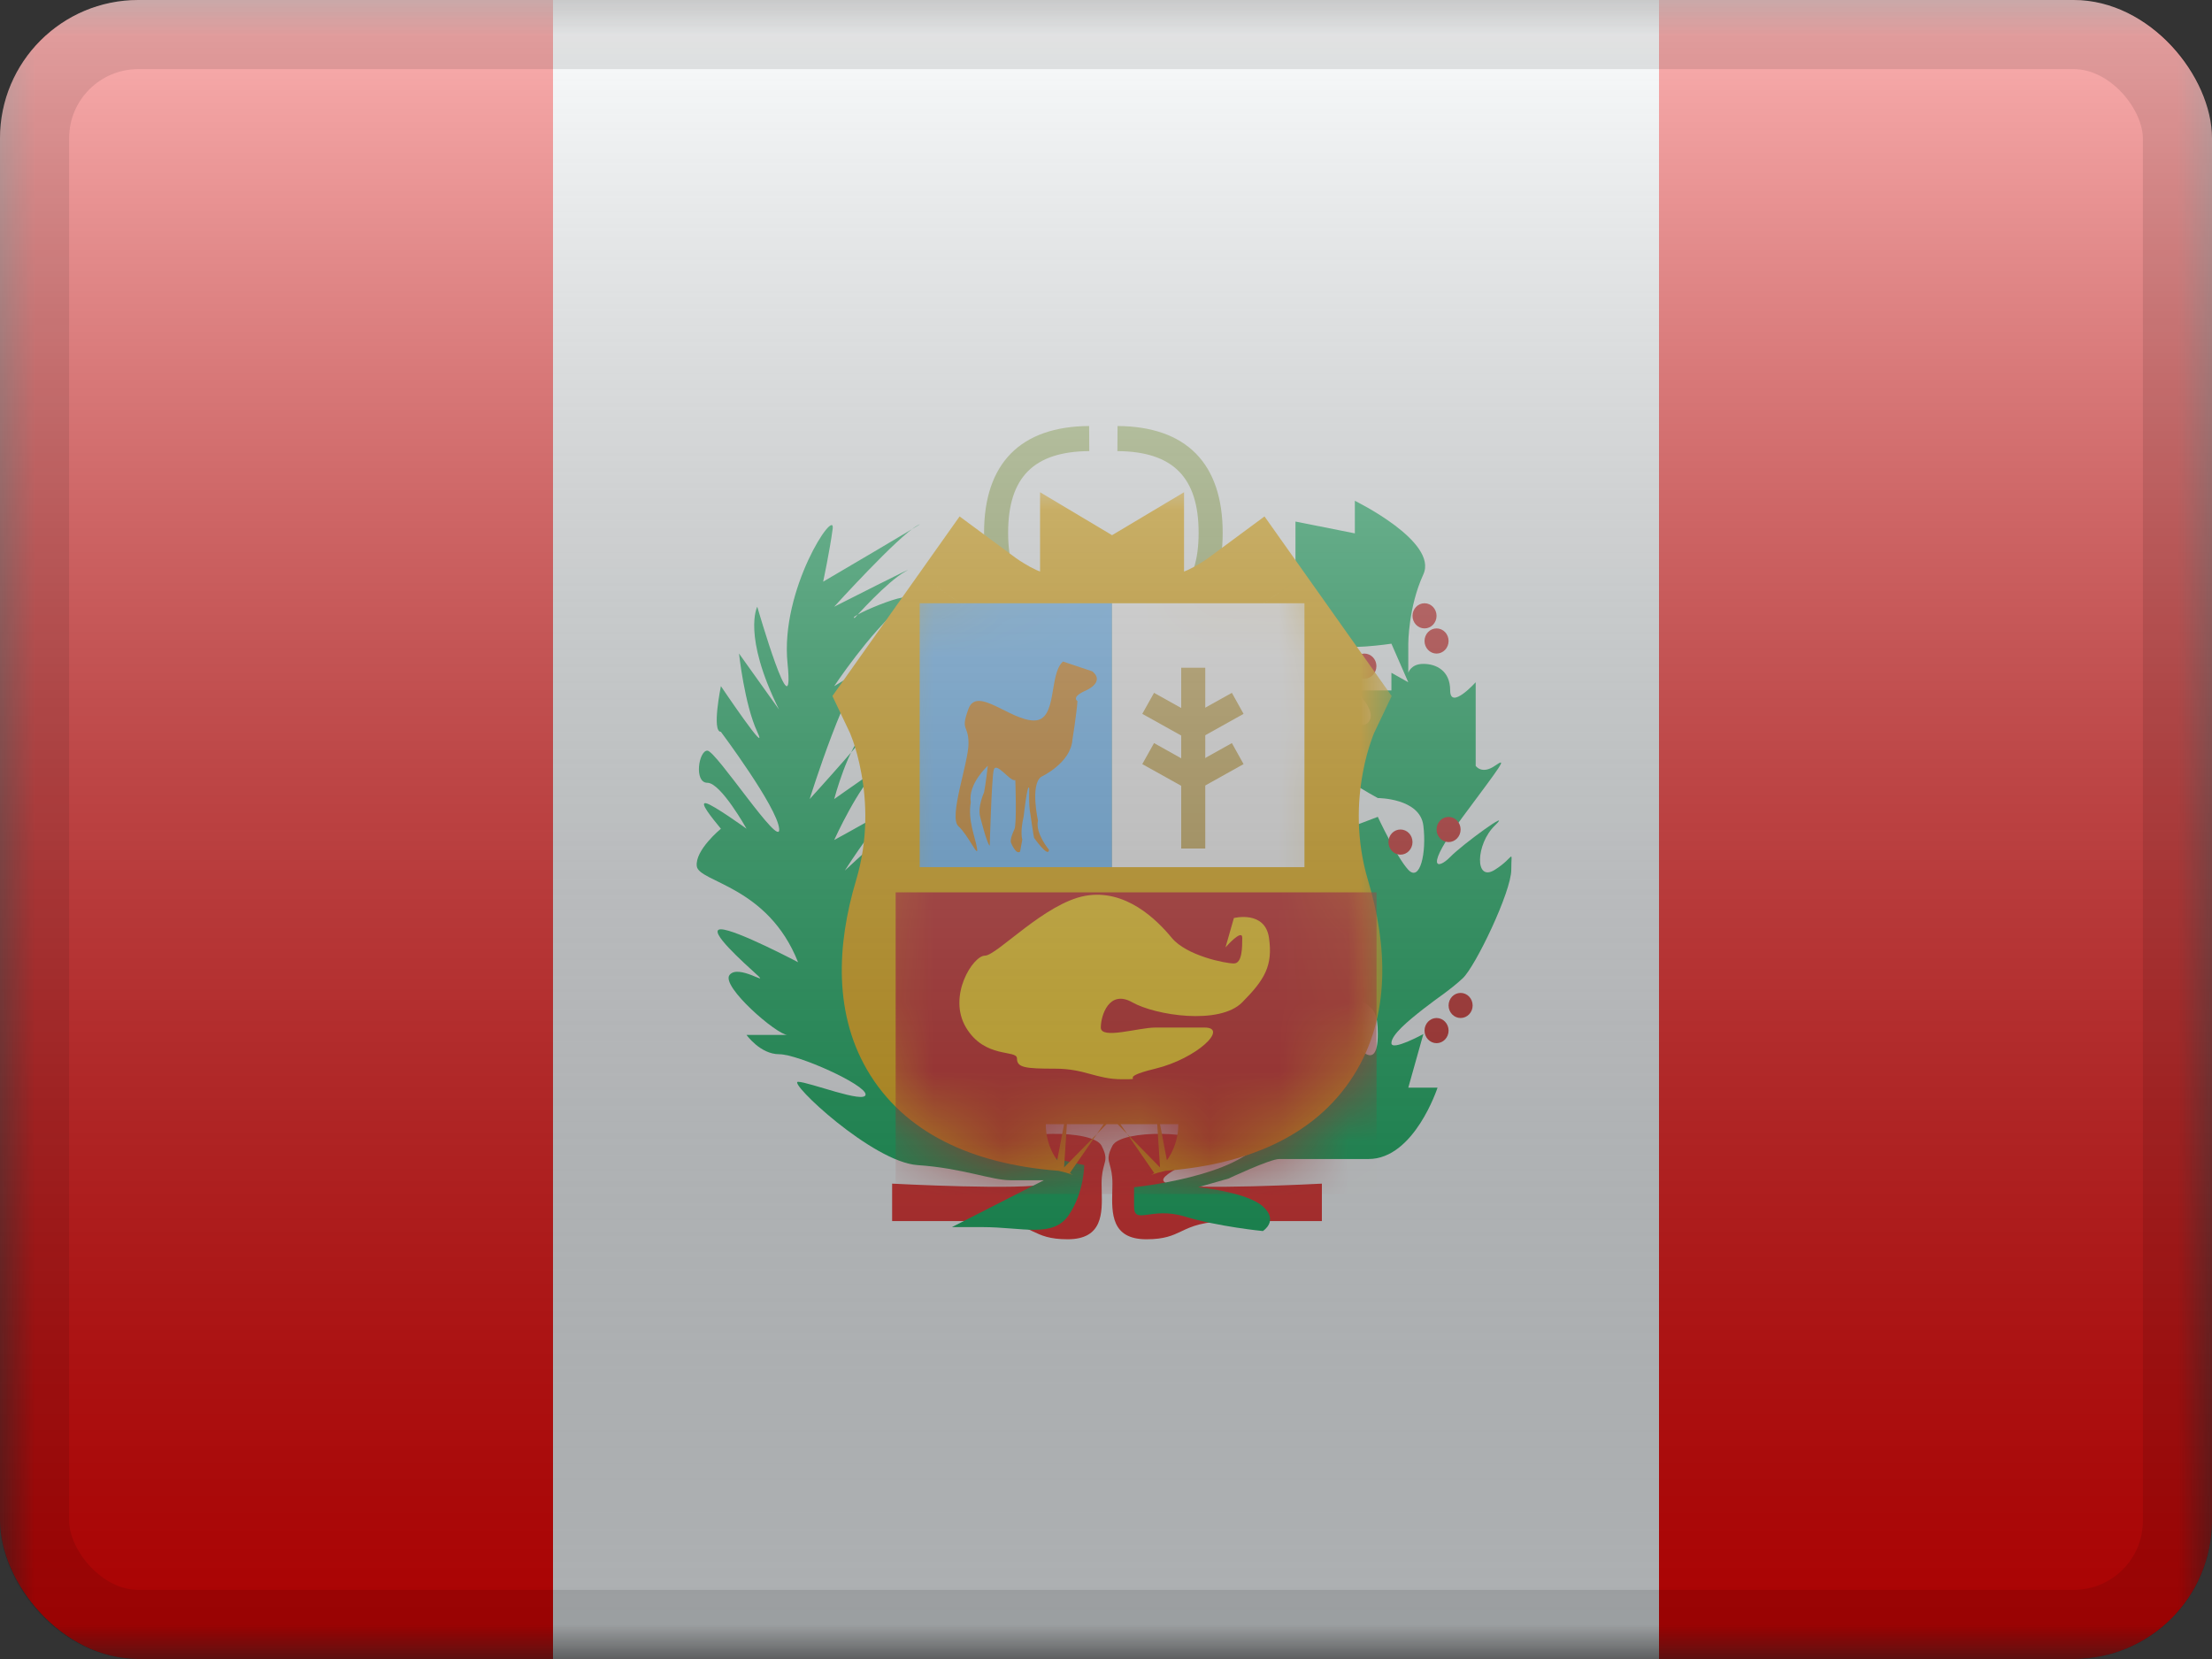 <svg width="32" height="24" viewBox="0 0 32 24" fill="none" xmlns="http://www.w3.org/2000/svg">
<rect x="0" y="0" width="32" height="24" fill="#333333" stroke="none"/>
<g clip-path="url(#clip0_230_24460)">
<mask id="mask0_230_24460" style="mask-type:luminance" maskUnits="userSpaceOnUse" x="0" y="0" width="32" height="24">
<rect width="32" height="24" fill="white"/>
</mask>
<g mask="url(#mask0_230_24460)">
<path fill-rule="evenodd" clip-rule="evenodd" d="M8 0H25V24H8V0Z" fill="#F7FCFF"/>
<path fill-rule="evenodd" clip-rule="evenodd" d="M24 0H32V24H24V0Z" fill="#F50101"/>
<path fill-rule="evenodd" clip-rule="evenodd" d="M0 0H8V24H0V0Z" fill="#F50101"/>
<path d="M15.741 8.745L15.774 9.107C14.776 9.208 14.236 8.72 14.236 7.708C14.236 6.703 14.764 6.169 15.756 6.163L15.758 6.526C14.954 6.531 14.584 6.906 14.584 7.708C14.584 8.501 14.943 8.826 15.741 8.745Z" fill="#A2BB6A"/>
<path d="M16.183 8.745L16.15 9.107C17.148 9.208 17.688 8.72 17.688 7.708C17.688 6.703 17.16 6.169 16.167 6.163L16.165 6.526C16.969 6.531 17.34 6.906 17.34 7.708C17.34 8.501 16.981 8.826 16.183 8.745Z" fill="#A2BB6A"/>
<path fill-rule="evenodd" clip-rule="evenodd" d="M15.14 17.123C14.853 17.226 12.906 17.123 12.906 17.123V17.665H14.197C14.627 17.665 14.79 17.742 14.939 17.813C15.066 17.873 15.183 17.928 15.445 17.928C15.955 17.928 15.946 17.548 15.938 17.232C15.937 17.195 15.936 17.158 15.936 17.123C15.936 16.989 15.957 16.914 15.973 16.855C15.997 16.771 16.011 16.721 15.936 16.575C15.81 16.329 14.608 16.362 14.608 16.575C14.608 16.676 14.79 16.78 14.952 16.874C15.134 16.978 15.291 17.069 15.14 17.123ZM16.889 17.123C17.176 17.226 19.123 17.123 19.123 17.123V17.665H17.832C17.402 17.665 17.239 17.742 17.09 17.813C16.963 17.873 16.846 17.928 16.584 17.928C16.074 17.928 16.083 17.548 16.091 17.232C16.092 17.195 16.093 17.158 16.093 17.123C16.093 16.989 16.072 16.914 16.056 16.855C16.032 16.771 16.018 16.721 16.093 16.575C16.219 16.329 17.421 16.362 17.421 16.575C17.421 16.676 17.239 16.78 17.077 16.874C16.895 16.978 16.738 17.069 16.889 17.123Z" fill="#E31D1C"/>
<path fill-rule="evenodd" clip-rule="evenodd" d="M16.406 17.175C16.406 17.175 17.925 17.024 18.269 16.476C18.612 15.928 19.184 14.993 19.386 14.767C19.587 14.54 19.6 15.09 19.6 15.09C19.6 15.09 19.932 15.561 19.932 14.959C19.932 14.357 19.696 14.777 19.386 13.872C19.076 12.966 18.901 12.077 18.988 11.943C19.076 11.808 19.282 12.077 19.282 11.943C19.282 11.808 19.282 11.545 19.282 11.545L19.6 11.943L19.932 11.817C19.932 11.817 20.205 12.402 20.373 12.583C20.542 12.764 20.64 12.341 20.591 11.943C20.542 11.545 19.932 11.545 19.932 11.545C19.932 11.545 19.152 11.125 19.152 10.948C19.152 10.772 19.489 10.825 19.489 10.825L19.386 10.279C19.386 10.279 19.664 10.611 19.798 10.445C19.932 10.279 19.6 9.988 19.6 9.988H20.129V9.733L20.373 9.87L20.129 9.312C20.129 9.312 19.413 9.42 19.282 9.312C19.152 9.204 18.741 8.783 18.741 8.783V8.583H18.505L18.741 8.183V7.545L19.6 7.716V7.245C19.6 7.245 20.808 7.834 20.591 8.309C20.373 8.783 20.373 9.312 20.373 9.312V9.733C20.373 9.733 20.41 9.604 20.591 9.604C20.772 9.604 20.979 9.698 20.979 9.988C20.979 10.279 21.348 9.87 21.348 9.87V11.079C21.348 11.079 21.435 11.21 21.625 11.079C21.814 10.948 21.731 11.05 21.161 11.817C20.591 12.583 20.796 12.585 20.979 12.398C21.161 12.21 21.901 11.676 21.625 11.943C21.348 12.21 21.33 12.769 21.625 12.583C21.919 12.398 21.863 12.265 21.863 12.583C21.863 12.901 21.343 13.983 21.161 14.152C20.979 14.322 20.808 14.426 20.591 14.596C20.373 14.767 20.129 14.968 20.129 15.09C20.129 15.212 20.591 14.959 20.591 14.959L20.373 15.735H20.796C20.796 15.735 20.46 16.767 19.798 16.767C19.137 16.767 18.638 16.767 18.505 16.767C18.372 16.767 17.771 17.05 17.771 17.05L17.332 17.175C17.332 17.175 18.032 17.242 18.269 17.452C18.505 17.662 18.269 17.809 18.269 17.809C18.269 17.809 17.62 17.745 17.136 17.598C16.652 17.452 16.406 17.729 16.406 17.452C16.406 17.175 16.406 17.175 16.406 17.175Z" fill="#00A854"/>
<path fill-rule="evenodd" clip-rule="evenodd" d="M20.782 8.909C20.782 9.01 20.704 9.091 20.608 9.091C20.512 9.091 20.434 9.01 20.434 8.909C20.434 8.809 20.512 8.727 20.608 8.727C20.704 8.727 20.782 8.809 20.782 8.909ZM19.912 9.636C19.912 9.737 19.834 9.818 19.738 9.818C19.642 9.818 19.564 9.737 19.564 9.636C19.564 9.536 19.642 9.455 19.738 9.455C19.834 9.455 19.912 9.536 19.912 9.636ZM20.782 9.455C20.878 9.455 20.956 9.373 20.956 9.273C20.956 9.172 20.878 9.091 20.782 9.091C20.686 9.091 20.608 9.172 20.608 9.273C20.608 9.373 20.686 9.455 20.782 9.455ZM20.434 12.182C20.434 12.282 20.356 12.364 20.26 12.364C20.164 12.364 20.086 12.282 20.086 12.182C20.086 12.081 20.164 12 20.26 12C20.356 12 20.434 12.081 20.434 12.182ZM19.564 14.546C19.661 14.546 19.738 14.464 19.738 14.364C19.738 14.263 19.661 14.182 19.564 14.182C19.468 14.182 19.391 14.263 19.391 14.364C19.391 14.464 19.468 14.546 19.564 14.546ZM20.956 14.909C20.956 15.009 20.878 15.091 20.782 15.091C20.686 15.091 20.608 15.009 20.608 14.909C20.608 14.809 20.686 14.727 20.782 14.727C20.878 14.727 20.956 14.809 20.956 14.909ZM21.13 14.727C21.226 14.727 21.304 14.646 21.304 14.546C21.304 14.445 21.226 14.364 21.13 14.364C21.034 14.364 20.956 14.445 20.956 14.546C20.956 14.646 21.034 14.727 21.13 14.727ZM21.13 12C21.13 12.1 21.052 12.182 20.956 12.182C20.86 12.182 20.782 12.1 20.782 12C20.782 11.9 20.86 11.818 20.956 11.818C21.052 11.818 21.13 11.9 21.13 12Z" fill="#C51918"/>
<path fill-rule="evenodd" clip-rule="evenodd" d="M15.685 16.855C15.685 16.855 12.922 16.308 12.771 15.251C12.62 14.194 12.622 13.068 12.622 13.068L12.365 13.756C12.365 13.756 12.352 12.82 12.878 12.152C13.404 11.484 12.221 12.595 12.221 12.595C12.221 12.595 12.82 11.65 13.069 11.56C13.319 11.47 12.068 12.152 12.068 12.152C12.068 12.152 12.426 11.36 12.704 11.136C12.983 10.911 12.068 11.56 12.068 11.56C12.068 11.56 12.275 10.774 12.522 10.587C12.77 10.4 11.713 11.56 11.713 11.56C11.713 11.56 12.271 9.765 12.585 9.597C12.899 9.43 12.068 9.926 12.068 9.926C12.068 9.926 12.577 9.158 13.033 8.777C13.49 8.395 12.209 8.939 12.365 8.939C12.365 8.939 12.829 8.416 13.095 8.269C13.361 8.121 12.068 8.777 12.068 8.777C12.068 8.777 12.996 7.752 13.274 7.601C13.553 7.45 11.908 8.415 11.908 8.415C11.908 8.415 12.004 7.968 12.046 7.649C12.087 7.329 11.283 8.524 11.393 9.597C11.502 10.671 10.955 8.777 10.955 8.777C10.955 8.777 10.736 9.188 11.27 10.265L10.691 9.454C10.691 9.454 10.77 10.19 10.955 10.587C11.141 10.984 10.429 9.926 10.429 9.926C10.429 9.926 10.293 10.587 10.429 10.587C10.429 10.587 11.242 11.673 11.272 11.989C11.302 12.306 10.359 10.859 10.233 10.859C10.107 10.859 10.037 11.324 10.233 11.324C10.429 11.324 10.8 11.989 10.8 11.989C10.8 11.989 10.318 11.641 10.214 11.62C10.111 11.599 10.296 11.827 10.429 11.989C10.429 11.989 10.052 12.297 10.08 12.531C10.109 12.764 11.109 12.813 11.545 13.92C11.545 13.92 10.644 13.444 10.429 13.444C10.214 13.444 10.775 13.941 10.955 14.106C11.136 14.27 10.677 13.941 10.553 14.106C10.429 14.27 11.24 14.972 11.393 14.972C11.545 14.972 10.8 14.972 10.8 14.972C10.8 14.972 10.998 15.251 11.272 15.251C11.545 15.251 12.522 15.69 12.522 15.833C12.522 15.975 11.698 15.65 11.545 15.65C11.393 15.65 12.621 16.81 13.274 16.855C13.927 16.899 14.34 17.074 14.621 17.074C14.903 17.074 15.101 17.074 15.101 17.074L13.771 17.752C13.771 17.752 13.637 17.752 14.213 17.752C14.79 17.752 15.232 17.912 15.459 17.581C15.685 17.249 15.685 16.855 15.685 16.855Z" fill="#00A854"/>
<mask id="path-13-outside-1_230_24460" maskUnits="userSpaceOnUse" x="11.178" y="6.881" width="9" height="11" fill="black">
<rect fill="white" x="11.178" y="6.881" width="9" height="11"/>
<path fill-rule="evenodd" clip-rule="evenodd" d="M16.087 8.905C16.114 8.89 16.129 8.881 16.129 8.881V8.929C16.322 9.035 16.806 9.284 17.121 9.284C17.522 9.284 18.067 8.881 18.067 8.881L18.978 10.168C18.978 10.168 18.364 11.454 18.834 13.026C19.303 14.598 18.809 15.81 16.721 15.945C16.721 15.945 16.309 16.023 16.129 16.148V16.263C16.129 16.234 16.114 16.207 16.087 16.181C16.061 16.207 16.046 16.234 16.046 16.263V16.148C15.866 16.023 15.454 15.945 15.454 15.945C13.366 15.81 12.871 14.598 13.341 13.026C13.811 11.454 13.197 10.168 13.197 10.168L14.108 8.881C14.108 8.881 14.653 9.284 15.054 9.284C15.369 9.284 15.854 9.035 16.046 8.929V8.881C16.046 8.881 16.061 8.89 16.087 8.905Z"/>
</mask>
<path fill-rule="evenodd" clip-rule="evenodd" d="M16.087 8.905C16.114 8.89 16.129 8.881 16.129 8.881V8.929C16.322 9.035 16.806 9.284 17.121 9.284C17.522 9.284 18.067 8.881 18.067 8.881L18.978 10.168C18.978 10.168 18.364 11.454 18.834 13.026C19.303 14.598 18.809 15.81 16.721 15.945C16.721 15.945 16.309 16.023 16.129 16.148V16.263C16.129 16.234 16.114 16.207 16.087 16.181C16.061 16.207 16.046 16.234 16.046 16.263V16.148C15.866 16.023 15.454 15.945 15.454 15.945C13.366 15.81 12.871 14.598 13.341 13.026C13.811 11.454 13.197 10.168 13.197 10.168L14.108 8.881C14.108 8.881 14.653 9.284 15.054 9.284C15.369 9.284 15.854 9.035 16.046 8.929V8.881C16.046 8.881 16.061 8.89 16.087 8.905Z" fill="#E8AA00"/>
<path d="M16.129 8.881H17.129V7.121L15.617 8.023L16.129 8.881ZM16.087 8.905L15.594 9.775L16.087 10.055L16.581 9.775L16.087 8.905ZM16.129 8.929H15.129V9.519L15.646 9.804L16.129 8.929ZM18.067 8.881L18.883 8.304L18.293 7.471L17.473 8.077L18.067 8.881ZM18.978 10.168L19.881 10.599L20.133 10.069L19.794 9.59L18.978 10.168ZM18.834 13.026L17.876 13.313L18.834 13.026ZM16.721 15.945L16.657 14.947L16.595 14.951L16.534 14.962L16.721 15.945ZM16.129 16.148L15.56 15.325L15.129 15.623V16.148H16.129ZM16.087 16.181L16.788 15.467L16.087 14.78L15.387 15.467L16.087 16.181ZM16.046 16.148H17.046V15.623L16.615 15.325L16.046 16.148ZM15.454 15.945L15.641 14.962L15.58 14.951L15.519 14.947L15.454 15.945ZM13.197 10.168L12.381 9.59L12.042 10.069L12.294 10.599L13.197 10.168ZM14.108 8.881L14.702 8.077L13.882 7.471L13.292 8.304L14.108 8.881ZM16.046 8.929L16.529 9.804L17.046 9.519V8.929H16.046ZM16.046 8.881L16.558 8.023L15.046 7.121V8.881H16.046ZM16.129 8.881C15.617 8.023 15.617 8.023 15.617 8.023C15.617 8.023 15.617 8.022 15.617 8.022C15.617 8.022 15.617 8.022 15.617 8.022C15.617 8.022 15.617 8.022 15.617 8.022C15.617 8.022 15.617 8.022 15.617 8.022C15.618 8.022 15.618 8.022 15.618 8.022C15.618 8.022 15.618 8.022 15.618 8.022C15.619 8.022 15.619 8.021 15.618 8.022C15.618 8.022 15.617 8.022 15.615 8.024C15.611 8.026 15.604 8.03 15.594 8.035L16.581 9.775C16.598 9.766 16.611 9.758 16.621 9.752C16.627 9.749 16.631 9.747 16.634 9.745C16.636 9.744 16.637 9.743 16.638 9.742C16.639 9.742 16.639 9.741 16.64 9.741C16.64 9.741 16.64 9.741 16.64 9.741C16.641 9.741 16.641 9.741 16.641 9.741C16.641 9.741 16.641 9.741 16.641 9.741C16.641 9.74 16.641 9.74 16.641 9.74C16.641 9.74 16.641 9.74 16.641 9.74C16.641 9.74 16.641 9.74 16.129 8.881ZM17.129 8.929V8.881H15.129V8.929H17.129ZM15.646 9.804C15.759 9.867 15.966 9.976 16.201 10.072C16.404 10.155 16.757 10.284 17.121 10.284V8.284C17.163 8.284 17.168 8.29 17.121 8.278C17.08 8.267 17.025 8.248 16.958 8.22C16.823 8.165 16.691 8.097 16.612 8.053L15.646 9.804ZM17.121 10.284C17.589 10.284 18.016 10.073 18.219 9.963C18.344 9.895 18.45 9.829 18.525 9.78C18.563 9.755 18.594 9.733 18.617 9.717C18.628 9.709 18.638 9.703 18.645 9.697C18.649 9.695 18.652 9.692 18.655 9.69C18.656 9.689 18.657 9.689 18.658 9.688C18.659 9.687 18.659 9.687 18.66 9.687C18.66 9.687 18.66 9.686 18.66 9.686C18.66 9.686 18.66 9.686 18.661 9.686C18.661 9.686 18.661 9.686 18.067 8.881C17.473 8.077 17.473 8.077 17.473 8.077C17.473 8.077 17.473 8.077 17.473 8.077C17.473 8.077 17.474 8.076 17.474 8.076C17.474 8.076 17.474 8.076 17.474 8.076C17.475 8.075 17.475 8.075 17.476 8.075C17.476 8.075 17.476 8.074 17.476 8.075C17.475 8.075 17.472 8.077 17.468 8.08C17.46 8.086 17.445 8.096 17.426 8.109C17.386 8.135 17.331 8.169 17.269 8.203C17.206 8.237 17.15 8.262 17.107 8.277C17.057 8.295 17.066 8.284 17.121 8.284V10.284ZM17.251 9.459L18.162 10.746L19.794 9.59L18.883 8.304L17.251 9.459ZM18.978 10.168C18.076 9.738 18.075 9.738 18.075 9.738C18.075 9.738 18.075 9.739 18.075 9.739C18.075 9.74 18.074 9.74 18.074 9.741C18.074 9.742 18.073 9.743 18.073 9.744C18.071 9.746 18.07 9.749 18.069 9.752C18.066 9.759 18.062 9.766 18.058 9.775C18.05 9.793 18.04 9.816 18.029 9.843C18.006 9.899 17.977 9.974 17.944 10.067C17.88 10.252 17.804 10.512 17.746 10.828C17.631 11.459 17.585 12.339 17.876 13.313L19.792 12.74C19.613 12.142 19.639 11.593 19.714 11.188C19.75 10.986 19.798 10.825 19.835 10.721C19.853 10.668 19.867 10.631 19.876 10.61C19.881 10.599 19.883 10.593 19.884 10.591C19.885 10.59 19.885 10.59 19.884 10.591C19.884 10.592 19.883 10.593 19.883 10.594C19.883 10.595 19.882 10.596 19.882 10.596C19.882 10.597 19.881 10.597 19.881 10.598C19.881 10.598 19.881 10.598 19.881 10.598C19.881 10.598 19.881 10.599 18.978 10.168ZM17.876 13.313C18.073 13.974 17.994 14.327 17.891 14.491C17.805 14.627 17.535 14.89 16.657 14.947L16.785 16.943C17.994 16.865 19.017 16.454 19.582 15.558C20.131 14.69 20.064 13.651 19.792 12.74L17.876 13.313ZM16.721 15.945C16.534 14.962 16.534 14.962 16.534 14.962C16.534 14.962 16.534 14.962 16.534 14.962C16.534 14.962 16.533 14.962 16.533 14.962C16.533 14.963 16.532 14.963 16.532 14.963C16.531 14.963 16.53 14.963 16.53 14.963C16.528 14.963 16.525 14.964 16.523 14.964C16.517 14.966 16.51 14.967 16.502 14.969C16.485 14.972 16.462 14.977 16.435 14.983C16.381 14.995 16.306 15.013 16.223 15.036C16.097 15.072 15.802 15.158 15.56 15.325L16.698 16.97C16.65 17.003 16.627 17.008 16.66 16.995C16.684 16.986 16.719 16.974 16.762 16.962C16.804 16.951 16.843 16.941 16.872 16.935C16.887 16.931 16.897 16.929 16.904 16.928C16.907 16.927 16.909 16.927 16.91 16.927C16.91 16.927 16.91 16.927 16.91 16.927C16.909 16.927 16.909 16.927 16.909 16.927C16.909 16.927 16.908 16.927 16.908 16.927C16.908 16.927 16.908 16.927 16.908 16.927C16.908 16.927 16.908 16.927 16.908 16.927C16.907 16.927 16.907 16.927 16.721 15.945ZM17.129 16.263V16.148H15.129V16.263H17.129ZM15.387 16.895C15.317 16.826 15.129 16.612 15.129 16.263H17.129C17.129 15.856 16.91 15.587 16.788 15.467L15.387 16.895ZM15.387 15.467C15.265 15.587 15.046 15.856 15.046 16.263H17.046C17.046 16.612 16.858 16.826 16.788 16.895L15.387 15.467ZM17.046 16.263V16.148H15.046V16.263H17.046ZM15.454 15.945C15.268 16.927 15.268 16.927 15.267 16.927C15.267 16.927 15.267 16.927 15.267 16.927C15.267 16.927 15.267 16.927 15.267 16.927C15.267 16.927 15.267 16.927 15.266 16.927C15.266 16.927 15.266 16.927 15.265 16.927C15.265 16.927 15.265 16.927 15.265 16.927C15.266 16.927 15.268 16.927 15.271 16.928C15.278 16.929 15.289 16.931 15.303 16.935C15.332 16.941 15.371 16.951 15.413 16.962C15.456 16.974 15.491 16.986 15.515 16.995C15.548 17.008 15.525 17.003 15.477 16.97L16.615 15.325C16.373 15.158 16.078 15.072 15.952 15.036C15.868 15.013 15.794 14.995 15.74 14.983C15.713 14.977 15.69 14.972 15.673 14.969C15.665 14.967 15.658 14.966 15.652 14.964C15.65 14.964 15.647 14.963 15.646 14.963C15.645 14.963 15.644 14.963 15.643 14.963C15.643 14.963 15.642 14.963 15.642 14.962C15.642 14.962 15.642 14.962 15.641 14.962C15.641 14.962 15.641 14.962 15.641 14.962C15.641 14.962 15.641 14.962 15.454 15.945ZM12.383 12.74C12.111 13.651 12.044 14.69 12.593 15.558C13.159 16.454 14.181 16.865 15.39 16.943L15.519 14.947C14.64 14.89 14.37 14.627 14.284 14.491C14.181 14.327 14.102 13.974 14.299 13.313L12.383 12.74ZM13.197 10.168C12.294 10.599 12.294 10.598 12.294 10.598C12.294 10.598 12.294 10.598 12.294 10.598C12.294 10.597 12.293 10.597 12.293 10.596C12.293 10.596 12.293 10.595 12.292 10.594C12.292 10.593 12.291 10.592 12.291 10.591C12.29 10.59 12.29 10.59 12.291 10.591C12.292 10.593 12.294 10.599 12.299 10.61C12.308 10.631 12.322 10.668 12.341 10.721C12.377 10.825 12.425 10.986 12.461 11.188C12.536 11.593 12.562 12.142 12.383 12.74L14.299 13.313C14.59 12.339 14.544 11.459 14.429 10.828C14.371 10.512 14.295 10.252 14.231 10.067C14.198 9.974 14.169 9.899 14.146 9.843C14.135 9.816 14.125 9.793 14.117 9.775C14.113 9.766 14.109 9.759 14.107 9.752C14.105 9.749 14.104 9.746 14.103 9.744C14.102 9.743 14.101 9.742 14.101 9.741C14.101 9.74 14.101 9.74 14.1 9.739C14.1 9.739 14.1 9.738 14.1 9.738C14.1 9.738 14.1 9.738 13.197 10.168ZM13.292 8.304L12.381 9.59L14.013 10.746L14.924 9.459L13.292 8.304ZM15.054 8.284C15.109 8.284 15.118 8.295 15.068 8.277C15.025 8.262 14.969 8.237 14.906 8.203C14.844 8.169 14.789 8.135 14.749 8.109C14.73 8.096 14.715 8.086 14.707 8.08C14.703 8.077 14.7 8.075 14.699 8.075C14.699 8.074 14.699 8.075 14.699 8.075C14.7 8.075 14.7 8.075 14.7 8.076C14.701 8.076 14.701 8.076 14.701 8.076C14.701 8.076 14.702 8.077 14.702 8.077C14.702 8.077 14.702 8.077 14.702 8.077C14.702 8.077 14.702 8.077 14.108 8.881C13.514 9.686 13.514 9.686 13.514 9.686C13.515 9.686 13.515 9.686 13.515 9.686C13.515 9.686 13.515 9.687 13.515 9.687C13.516 9.687 13.516 9.687 13.517 9.688C13.518 9.689 13.519 9.689 13.52 9.69C13.523 9.692 13.526 9.695 13.53 9.697C13.537 9.703 13.547 9.709 13.558 9.717C13.581 9.733 13.612 9.755 13.65 9.78C13.725 9.829 13.831 9.895 13.956 9.963C14.159 10.073 14.586 10.284 15.054 10.284V8.284ZM15.563 8.053C15.484 8.097 15.352 8.165 15.217 8.22C15.15 8.248 15.095 8.267 15.055 8.278C15.008 8.29 15.012 8.284 15.054 8.284V10.284C15.418 10.284 15.772 10.155 15.974 10.072C16.209 9.976 16.416 9.867 16.529 9.804L15.563 8.053ZM17.046 8.929V8.881H15.046V8.929H17.046ZM16.046 8.881C15.534 9.74 15.534 9.74 15.534 9.74C15.534 9.74 15.534 9.74 15.534 9.74C15.534 9.74 15.534 9.74 15.534 9.741C15.534 9.741 15.534 9.741 15.534 9.741C15.534 9.741 15.534 9.741 15.535 9.741C15.535 9.741 15.535 9.741 15.535 9.741C15.536 9.741 15.536 9.742 15.537 9.742C15.538 9.743 15.539 9.744 15.541 9.745C15.544 9.747 15.549 9.749 15.554 9.752C15.564 9.758 15.578 9.766 15.594 9.775L16.581 8.035C16.571 8.03 16.564 8.026 16.56 8.024C16.558 8.022 16.557 8.022 16.557 8.022C16.556 8.021 16.556 8.022 16.557 8.022C16.557 8.022 16.557 8.022 16.557 8.022C16.557 8.022 16.558 8.022 16.558 8.022C16.558 8.022 16.558 8.022 16.558 8.022C16.558 8.022 16.558 8.022 16.558 8.022C16.558 8.022 16.558 8.022 16.558 8.022C16.558 8.022 16.558 8.023 16.558 8.023C16.558 8.023 16.558 8.023 16.046 8.881Z" fill="#E8AA00" mask="url(#path-13-outside-1_230_24460)"/>
<mask id="mask1_230_24460" style="mask-type:luminance" maskUnits="userSpaceOnUse" x="12" y="7" width="9" height="11">
<mask id="path-15-outside-2_230_24460" maskUnits="userSpaceOnUse" x="11.178" y="6.881" width="9" height="11" fill="black">
<rect fill="white" x="11.178" y="6.881" width="9" height="11"/>
<path fill-rule="evenodd" clip-rule="evenodd" d="M16.087 8.905C16.114 8.89 16.129 8.881 16.129 8.881V8.929C16.322 9.035 16.806 9.284 17.121 9.284C17.522 9.284 18.067 8.881 18.067 8.881L18.978 10.168C18.978 10.168 18.364 11.454 18.834 13.026C19.303 14.598 18.809 15.81 16.721 15.945C16.721 15.945 16.309 16.023 16.129 16.148V16.263C16.129 16.234 16.114 16.207 16.087 16.181C16.061 16.207 16.046 16.234 16.046 16.263V16.148C15.866 16.023 15.454 15.945 15.454 15.945C13.366 15.81 12.871 14.598 13.341 13.026C13.811 11.454 13.197 10.168 13.197 10.168L14.108 8.881C14.108 8.881 14.653 9.284 15.054 9.284C15.369 9.284 15.854 9.035 16.046 8.929V8.881C16.046 8.881 16.061 8.89 16.087 8.905Z"/>
</mask>
<path fill-rule="evenodd" clip-rule="evenodd" d="M16.087 8.905C16.114 8.89 16.129 8.881 16.129 8.881V8.929C16.322 9.035 16.806 9.284 17.121 9.284C17.522 9.284 18.067 8.881 18.067 8.881L18.978 10.168C18.978 10.168 18.364 11.454 18.834 13.026C19.303 14.598 18.809 15.81 16.721 15.945C16.721 15.945 16.309 16.023 16.129 16.148V16.263C16.129 16.234 16.114 16.207 16.087 16.181C16.061 16.207 16.046 16.234 16.046 16.263V16.148C15.866 16.023 15.454 15.945 15.454 15.945C13.366 15.81 12.871 14.598 13.341 13.026C13.811 11.454 13.197 10.168 13.197 10.168L14.108 8.881C14.108 8.881 14.653 9.284 15.054 9.284C15.369 9.284 15.854 9.035 16.046 8.929V8.881C16.046 8.881 16.061 8.89 16.087 8.905Z" fill="white"/>
<path d="M16.129 8.881H17.129V7.121L15.617 8.023L16.129 8.881ZM16.087 8.905L15.594 9.775L16.087 10.055L16.581 9.775L16.087 8.905ZM16.129 8.929H15.129V9.519L15.646 9.804L16.129 8.929ZM18.067 8.881L18.883 8.304L18.293 7.471L17.473 8.077L18.067 8.881ZM18.978 10.168L19.881 10.599L20.133 10.069L19.794 9.59L18.978 10.168ZM18.834 13.026L17.876 13.313L18.834 13.026ZM16.721 15.945L16.657 14.947L16.595 14.951L16.534 14.962L16.721 15.945ZM16.129 16.148L15.56 15.325L15.129 15.623V16.148H16.129ZM16.087 16.181L16.788 15.467L16.087 14.78L15.387 15.467L16.087 16.181ZM16.046 16.148H17.046V15.623L16.615 15.325L16.046 16.148ZM15.454 15.945L15.641 14.962L15.58 14.951L15.519 14.947L15.454 15.945ZM13.197 10.168L12.381 9.59L12.042 10.069L12.294 10.599L13.197 10.168ZM14.108 8.881L14.702 8.077L13.882 7.471L13.292 8.304L14.108 8.881ZM16.046 8.929L16.529 9.804L17.046 9.519V8.929H16.046ZM16.046 8.881L16.558 8.023L15.046 7.121V8.881H16.046ZM16.129 8.881C15.617 8.023 15.617 8.023 15.617 8.023C15.617 8.023 15.617 8.022 15.617 8.022C15.617 8.022 15.617 8.022 15.617 8.022C15.617 8.022 15.617 8.022 15.617 8.022C15.617 8.022 15.617 8.022 15.617 8.022C15.618 8.022 15.618 8.022 15.618 8.022C15.618 8.022 15.618 8.022 15.618 8.022C15.619 8.022 15.619 8.021 15.618 8.022C15.618 8.022 15.617 8.022 15.615 8.024C15.611 8.026 15.604 8.03 15.594 8.035L16.581 9.775C16.598 9.766 16.611 9.758 16.621 9.752C16.627 9.749 16.631 9.747 16.634 9.745C16.636 9.744 16.637 9.743 16.638 9.742C16.639 9.742 16.639 9.741 16.64 9.741C16.64 9.741 16.64 9.741 16.64 9.741C16.641 9.741 16.641 9.741 16.641 9.741C16.641 9.741 16.641 9.741 16.641 9.741C16.641 9.74 16.641 9.74 16.641 9.74C16.641 9.74 16.641 9.74 16.641 9.74C16.641 9.74 16.641 9.74 16.129 8.881ZM17.129 8.929V8.881H15.129V8.929H17.129ZM15.646 9.804C15.759 9.867 15.966 9.976 16.201 10.072C16.404 10.155 16.757 10.284 17.121 10.284V8.284C17.163 8.284 17.168 8.29 17.121 8.278C17.08 8.267 17.025 8.248 16.958 8.22C16.823 8.165 16.691 8.097 16.612 8.053L15.646 9.804ZM17.121 10.284C17.589 10.284 18.016 10.073 18.219 9.963C18.344 9.895 18.45 9.829 18.525 9.78C18.563 9.755 18.594 9.733 18.617 9.717C18.628 9.709 18.638 9.703 18.645 9.697C18.649 9.695 18.652 9.692 18.655 9.69C18.656 9.689 18.657 9.689 18.658 9.688C18.659 9.687 18.659 9.687 18.66 9.687C18.66 9.687 18.66 9.686 18.66 9.686C18.66 9.686 18.66 9.686 18.661 9.686C18.661 9.686 18.661 9.686 18.067 8.881C17.473 8.077 17.473 8.077 17.473 8.077C17.473 8.077 17.473 8.077 17.473 8.077C17.473 8.077 17.474 8.076 17.474 8.076C17.474 8.076 17.474 8.076 17.474 8.076C17.475 8.075 17.475 8.075 17.476 8.075C17.476 8.075 17.476 8.074 17.476 8.075C17.475 8.075 17.472 8.077 17.468 8.08C17.46 8.086 17.445 8.096 17.426 8.109C17.386 8.135 17.331 8.169 17.269 8.203C17.206 8.237 17.15 8.262 17.107 8.277C17.057 8.295 17.066 8.284 17.121 8.284V10.284ZM17.251 9.459L18.162 10.746L19.794 9.59L18.883 8.304L17.251 9.459ZM18.978 10.168C18.076 9.738 18.075 9.738 18.075 9.738C18.075 9.738 18.075 9.739 18.075 9.739C18.075 9.74 18.074 9.74 18.074 9.741C18.074 9.742 18.073 9.743 18.073 9.744C18.071 9.746 18.07 9.749 18.069 9.752C18.066 9.759 18.062 9.766 18.058 9.775C18.05 9.793 18.04 9.816 18.029 9.843C18.006 9.899 17.977 9.974 17.944 10.067C17.88 10.252 17.804 10.512 17.746 10.828C17.631 11.459 17.585 12.339 17.876 13.313L19.792 12.74C19.613 12.142 19.639 11.593 19.714 11.188C19.75 10.986 19.798 10.825 19.835 10.721C19.853 10.668 19.867 10.631 19.876 10.61C19.881 10.599 19.883 10.593 19.884 10.591C19.885 10.59 19.885 10.59 19.884 10.591C19.884 10.592 19.883 10.593 19.883 10.594C19.883 10.595 19.882 10.596 19.882 10.596C19.882 10.597 19.881 10.597 19.881 10.598C19.881 10.598 19.881 10.598 19.881 10.598C19.881 10.598 19.881 10.599 18.978 10.168ZM17.876 13.313C18.073 13.974 17.994 14.327 17.891 14.491C17.805 14.627 17.535 14.89 16.657 14.947L16.785 16.943C17.994 16.865 19.017 16.454 19.582 15.558C20.131 14.69 20.064 13.651 19.792 12.74L17.876 13.313ZM16.721 15.945C16.534 14.962 16.534 14.962 16.534 14.962C16.534 14.962 16.534 14.962 16.534 14.962C16.534 14.962 16.533 14.962 16.533 14.962C16.533 14.963 16.532 14.963 16.532 14.963C16.531 14.963 16.53 14.963 16.53 14.963C16.528 14.963 16.525 14.964 16.523 14.964C16.517 14.966 16.51 14.967 16.502 14.969C16.485 14.972 16.462 14.977 16.435 14.983C16.381 14.995 16.306 15.013 16.223 15.036C16.097 15.072 15.802 15.158 15.56 15.325L16.698 16.97C16.65 17.003 16.627 17.008 16.66 16.995C16.684 16.986 16.719 16.974 16.762 16.962C16.804 16.951 16.843 16.941 16.872 16.935C16.887 16.931 16.897 16.929 16.904 16.928C16.907 16.927 16.909 16.927 16.91 16.927C16.91 16.927 16.91 16.927 16.91 16.927C16.909 16.927 16.909 16.927 16.909 16.927C16.909 16.927 16.908 16.927 16.908 16.927C16.908 16.927 16.908 16.927 16.908 16.927C16.908 16.927 16.908 16.927 16.908 16.927C16.907 16.927 16.907 16.927 16.721 15.945ZM17.129 16.263V16.148H15.129V16.263H17.129ZM15.387 16.895C15.317 16.826 15.129 16.612 15.129 16.263H17.129C17.129 15.856 16.91 15.587 16.788 15.467L15.387 16.895ZM15.387 15.467C15.265 15.587 15.046 15.856 15.046 16.263H17.046C17.046 16.612 16.858 16.826 16.788 16.895L15.387 15.467ZM17.046 16.263V16.148H15.046V16.263H17.046ZM15.454 15.945C15.268 16.927 15.268 16.927 15.267 16.927C15.267 16.927 15.267 16.927 15.267 16.927C15.267 16.927 15.267 16.927 15.267 16.927C15.267 16.927 15.267 16.927 15.266 16.927C15.266 16.927 15.266 16.927 15.265 16.927C15.265 16.927 15.265 16.927 15.265 16.927C15.266 16.927 15.268 16.927 15.271 16.928C15.278 16.929 15.289 16.931 15.303 16.935C15.332 16.941 15.371 16.951 15.413 16.962C15.456 16.974 15.491 16.986 15.515 16.995C15.548 17.008 15.525 17.003 15.477 16.97L16.615 15.325C16.373 15.158 16.078 15.072 15.952 15.036C15.868 15.013 15.794 14.995 15.74 14.983C15.713 14.977 15.69 14.972 15.673 14.969C15.665 14.967 15.658 14.966 15.652 14.964C15.65 14.964 15.647 14.963 15.646 14.963C15.645 14.963 15.644 14.963 15.643 14.963C15.643 14.963 15.642 14.963 15.642 14.962C15.642 14.962 15.642 14.962 15.641 14.962C15.641 14.962 15.641 14.962 15.641 14.962C15.641 14.962 15.641 14.962 15.454 15.945ZM12.383 12.74C12.111 13.651 12.044 14.69 12.593 15.558C13.159 16.454 14.181 16.865 15.39 16.943L15.519 14.947C14.64 14.89 14.37 14.627 14.284 14.491C14.181 14.327 14.102 13.974 14.299 13.313L12.383 12.74ZM13.197 10.168C12.294 10.599 12.294 10.598 12.294 10.598C12.294 10.598 12.294 10.598 12.294 10.598C12.294 10.597 12.293 10.597 12.293 10.596C12.293 10.596 12.293 10.595 12.292 10.594C12.292 10.593 12.291 10.592 12.291 10.591C12.29 10.59 12.29 10.59 12.291 10.591C12.292 10.593 12.294 10.599 12.299 10.61C12.308 10.631 12.322 10.668 12.341 10.721C12.377 10.825 12.425 10.986 12.461 11.188C12.536 11.593 12.562 12.142 12.383 12.74L14.299 13.313C14.59 12.339 14.544 11.459 14.429 10.828C14.371 10.512 14.295 10.252 14.231 10.067C14.198 9.974 14.169 9.899 14.146 9.843C14.135 9.816 14.125 9.793 14.117 9.775C14.113 9.766 14.109 9.759 14.107 9.752C14.105 9.749 14.104 9.746 14.103 9.744C14.102 9.743 14.101 9.742 14.101 9.741C14.101 9.74 14.101 9.74 14.1 9.739C14.1 9.739 14.1 9.738 14.1 9.738C14.1 9.738 14.1 9.738 13.197 10.168ZM13.292 8.304L12.381 9.59L14.013 10.746L14.924 9.459L13.292 8.304ZM15.054 8.284C15.109 8.284 15.118 8.295 15.068 8.277C15.025 8.262 14.969 8.237 14.906 8.203C14.844 8.169 14.789 8.135 14.749 8.109C14.73 8.096 14.715 8.086 14.707 8.08C14.703 8.077 14.7 8.075 14.699 8.075C14.699 8.074 14.699 8.075 14.699 8.075C14.7 8.075 14.7 8.075 14.7 8.076C14.701 8.076 14.701 8.076 14.701 8.076C14.701 8.076 14.702 8.077 14.702 8.077C14.702 8.077 14.702 8.077 14.702 8.077C14.702 8.077 14.702 8.077 14.108 8.881C13.514 9.686 13.514 9.686 13.514 9.686C13.515 9.686 13.515 9.686 13.515 9.686C13.515 9.686 13.515 9.687 13.515 9.687C13.516 9.687 13.516 9.687 13.517 9.688C13.518 9.689 13.519 9.689 13.52 9.69C13.523 9.692 13.526 9.695 13.53 9.697C13.537 9.703 13.547 9.709 13.558 9.717C13.581 9.733 13.612 9.755 13.65 9.78C13.725 9.829 13.831 9.895 13.956 9.963C14.159 10.073 14.586 10.284 15.054 10.284V8.284ZM15.563 8.053C15.484 8.097 15.352 8.165 15.217 8.22C15.15 8.248 15.095 8.267 15.055 8.278C15.008 8.29 15.012 8.284 15.054 8.284V10.284C15.418 10.284 15.772 10.155 15.974 10.072C16.209 9.976 16.416 9.867 16.529 9.804L15.563 8.053ZM17.046 8.929V8.881H15.046V8.929H17.046ZM16.046 8.881C15.534 9.74 15.534 9.74 15.534 9.74C15.534 9.74 15.534 9.74 15.534 9.74C15.534 9.74 15.534 9.74 15.534 9.741C15.534 9.741 15.534 9.741 15.534 9.741C15.534 9.741 15.534 9.741 15.535 9.741C15.535 9.741 15.535 9.741 15.535 9.741C15.536 9.741 15.536 9.742 15.537 9.742C15.538 9.743 15.539 9.744 15.541 9.745C15.544 9.747 15.549 9.749 15.554 9.752C15.564 9.758 15.578 9.766 15.594 9.775L16.581 8.035C16.571 8.03 16.564 8.026 16.56 8.024C16.558 8.022 16.557 8.022 16.557 8.022C16.556 8.021 16.556 8.022 16.557 8.022C16.557 8.022 16.557 8.022 16.557 8.022C16.557 8.022 16.558 8.022 16.558 8.022C16.558 8.022 16.558 8.022 16.558 8.022C16.558 8.022 16.558 8.022 16.558 8.022C16.558 8.022 16.558 8.022 16.558 8.022C16.558 8.022 16.558 8.023 16.558 8.023C16.558 8.023 16.558 8.023 16.046 8.881Z" fill="white" mask="url(#path-15-outside-2_230_24460)"/>
</mask>
<g mask="url(#mask1_230_24460)">
<rect x="13.305" y="8.727" width="2.783" height="3.818" fill="#67BAFF"/>
<rect x="16.088" y="8.727" width="2.783" height="3.818" fill="white"/>
<rect x="12.957" y="12.909" width="6.957" height="4.364" fill="#C51918"/>
<path d="M17.436 12.275H17.088V9.66H17.436V12.275Z" fill="#C9A951"/>
<path d="M17.295 11.086L17.126 11.389L16.525 11.054L16.695 10.75L17.295 11.086Z" fill="#C9A951"/>
<path d="M17.295 10.358L17.126 10.662L16.525 10.327L16.695 10.023L17.295 10.358Z" fill="#C9A951"/>
<path d="M17.22 11.086L17.39 11.389L17.99 11.054L17.821 10.75L17.22 11.086Z" fill="#C9A951"/>
<path d="M17.22 10.358L17.39 10.662L17.99 10.327L17.821 10.023L17.22 10.358Z" fill="#C9A951"/>
<path fill-rule="evenodd" clip-rule="evenodd" d="M17.729 13.705C17.729 13.705 17.971 13.428 17.971 13.567C17.971 13.705 17.971 13.938 17.85 13.938C17.729 13.938 17.166 13.827 16.951 13.567C16.736 13.306 16.282 12.853 15.697 12.96C15.113 13.067 14.419 13.825 14.248 13.825C14.077 13.825 13.703 14.409 13.975 14.865C14.248 15.321 14.712 15.18 14.712 15.312C14.712 15.444 14.828 15.46 15.263 15.46C15.697 15.46 15.856 15.613 16.232 15.613C16.608 15.613 16.108 15.607 16.714 15.46C17.32 15.312 17.779 14.865 17.426 14.865C17.073 14.865 16.959 14.865 16.714 14.865C16.469 14.865 15.925 15.041 15.925 14.865C15.925 14.689 16.046 14.311 16.38 14.5C16.714 14.689 17.642 14.833 17.971 14.5C18.3 14.168 18.415 13.967 18.358 13.567C18.3 13.166 17.85 13.281 17.85 13.281L17.729 13.705Z" fill="#FBCD17"/>
<path fill-rule="evenodd" clip-rule="evenodd" d="M15.378 9.57C15.168 9.753 15.303 10.423 14.96 10.423C14.616 10.423 14.133 9.922 14.011 10.253C13.889 10.584 14.011 10.473 14.011 10.755C14.011 11.037 13.719 11.82 13.865 11.953C14.011 12.085 14.16 12.434 14.134 12.271C14.108 12.108 13.998 11.868 14.044 11.607C14 11.338 14.29 11.079 14.29 11.079C14.29 11.079 14.258 11.358 14.236 11.462C14.236 11.462 14.14 11.673 14.179 11.813C14.179 11.813 14.277 12.207 14.318 12.234C14.318 12.234 14.344 11.301 14.374 11.147C14.404 10.994 14.617 11.321 14.688 11.284C14.688 11.284 14.712 11.921 14.675 11.997C14.675 11.997 14.6 12.148 14.628 12.196C14.628 12.196 14.698 12.371 14.757 12.32C14.757 12.32 14.759 12.316 14.789 12.147C14.789 12.147 14.754 12.044 14.809 11.81C14.809 11.81 14.866 11.296 14.89 11.407C14.89 11.407 14.879 11.65 14.906 11.775C14.906 11.775 14.95 12.086 14.959 12.12C14.959 12.12 15.169 12.419 15.175 12.293C15.175 12.293 14.973 12.053 15.016 11.871C15.016 11.871 14.901 11.354 15.062 11.238C15.062 11.238 15.489 11.041 15.514 10.703C15.514 10.703 15.576 10.318 15.587 10.142C15.587 10.142 15.494 10.09 15.687 9.999C15.687 9.999 15.998 9.879 15.804 9.713" fill="#D18219"/>
</g>
</g>
<rect width="32" height="24" fill="url(#paint0_linear_230_24460)" style="mix-blend-mode:overlay"/>
</g>
<rect x="0.5" y="0.5" width="31" height="23" rx="1.5" stroke="black" stroke-opacity="0.1"/>
<defs>
<linearGradient id="paint0_linear_230_24460" x1="16" y1="0" x2="16" y2="24" gradientUnits="userSpaceOnUse">
<stop stop-color="white" stop-opacity="0.7"/>
<stop offset="1" stop-opacity="0.3"/>
</linearGradient>
<clipPath id="clip0_230_24460">
<rect width="32" height="24" rx="2" fill="white"/>
</clipPath>
</defs>
</svg>
